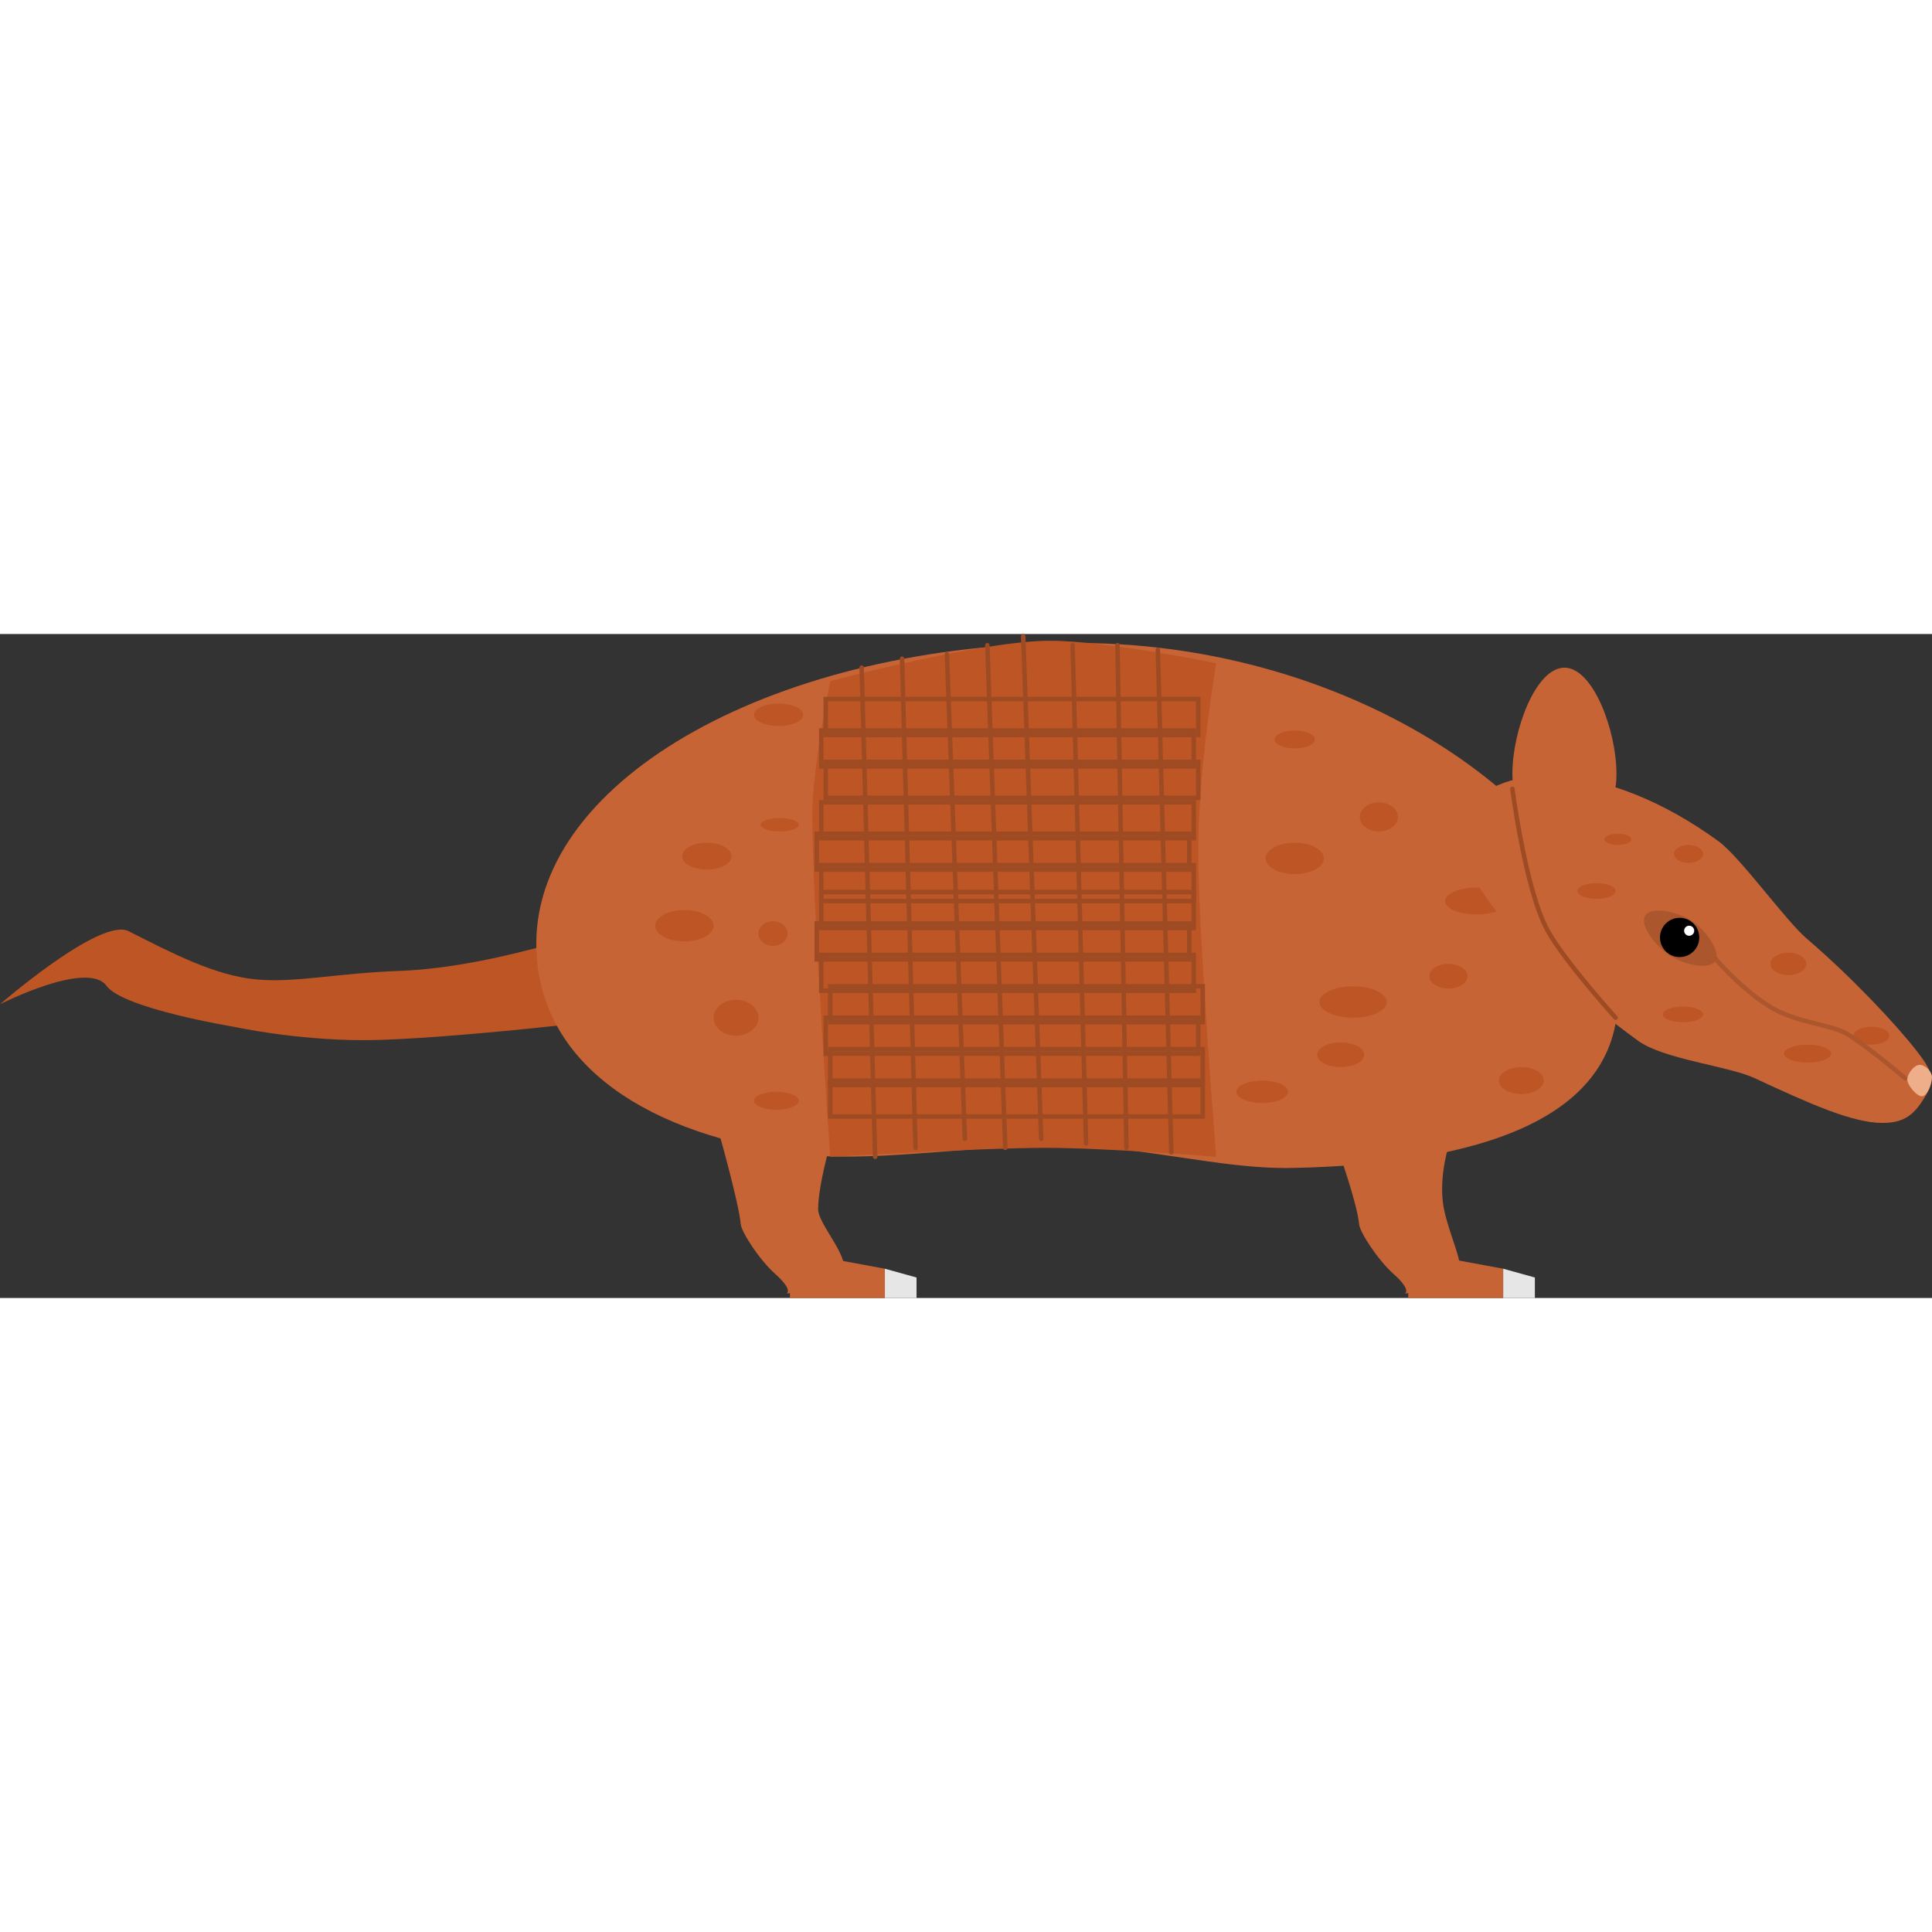 <svg version="1.1" xmlns="http://www.w3.org/2000/svg" xmlns:xlink="http://www.w3.org/1999/xlink" width="100" height="100" viewBox="0,0,215.25,73.975"><rect x="0" y="0" width="215.25" height="73.975" fill="#333333" stroke="none"/><g transform="translate(-132.375,-142.887)"><g data-paper-data="{&quot;isPaintingLayer&quot;:true}" fill-rule="nonzero" stroke-linejoin="miter" stroke-miterlimit="10" stroke-dasharray="" stroke-dashoffset="0" style="mix-blend-mode: normal"><path d="M220,216.373c0,0 0.826,-0.334 -1.272,-2.206c-1.774,-1.582 -3.741,-4.658 -3.82,-5.509c-0.224,-2.394 -2.314,-9.79 -2.314,-9.79l12.344,0.611c0,0 -1.411,4.814 -1.411,7.501c0,1.393 2.488,4.17 2.85,6.036c0.343,1.768 -1.439,2.663 -1.439,2.663z" data-paper-data="{&quot;index&quot;:null}" fill="#c76436" stroke="none" stroke-width="0" stroke-linecap="butt"/><path d="M220.382,216.863v-5.218l10.58,1.957v3.261z" data-paper-data="{&quot;index&quot;:null}" fill="#c76436" stroke="none" stroke-width="0" stroke-linecap="butt"/><path d="M230.962,216.863v-3.261l3.527,0.978v2.283z" data-paper-data="{&quot;index&quot;:null}" fill="#e6e6e6" stroke="none" stroke-width="0" stroke-linecap="butt"/><path d="M288.89,216.373c0,0 0.826,-0.334 -1.272,-2.206c-1.774,-1.582 -3.741,-4.658 -3.82,-5.509c-0.224,-2.394 -2.314,-8.225 -2.314,-8.225l12.344,-0.693c0,0 -1.043,3.066 -0.719,6.278c0.255,2.532 1.894,5.937 1.894,7.223c0,1.69 -1.176,2.438 -1.176,2.438z" data-paper-data="{&quot;index&quot;:null}" fill="#c76436" stroke="none" stroke-width="0" stroke-linecap="butt"/><path d="M289.272,216.863v-5.218l10.58,1.957v3.261z" data-paper-data="{&quot;index&quot;:null}" fill="#c76436" stroke="none" stroke-width="0" stroke-linecap="butt"/><path d="M299.852,216.863v-3.261l3.527,0.978v2.283z" data-paper-data="{&quot;index&quot;:null}" fill="#e6e6e6" stroke="none" stroke-width="0" stroke-linecap="butt"/><path d="M202.375,185.637c0,0 -20.668,2.5 -29.5,2.5c-7.671,0 -14.5,-1.5 -14.5,-1.5c0,0 -12.291,-2.025 -14.124,-4.546c-2.124,-2.92 -11.876,2.046 -11.876,2.046c0,0 11.192,-9.724 14.321,-8.145c4.732,2.388 9.607,4.97 14.291,5.385c4.347,0.386 8.866,-0.701 15.899,-0.956c11.476,-0.417 25.49,-5.784 25.49,-5.784v11z" data-paper-data="{&quot;index&quot;:null}" fill="#be5524" stroke="none" stroke-width="0" stroke-linecap="butt"/><path d="M192.125,177.387c0,-18.502 26.975,-33.5 60.25,-33.5c33.275,0 60.25,20.998 60.25,39.5c0,13.434 -15.221,18.558 -36.297,18.988c-7.951,0.162 -16.736,-2.488 -25.851,-2.488c-10.927,0 -21.445,2.069 -30.006,0.834c-17.509,-2.525 -28.346,-10.909 -28.346,-23.334z" data-paper-data="{&quot;index&quot;:null}" fill="#c76436" stroke="none" stroke-width="0" stroke-linecap="butt"/><path d="M248.875,200.137c-7.325,0 -24,1 -24,1c0,0 -2,-28.357 -2,-38c0,-5.357 2,-15 2,-15c0,0 16.75,-4.5 24.5,-4.5c6.266,0 18.5,2.5 18.5,2.5c0,0 -2,11.673 -2,21c0,8.994 2,34 2,34c0,0 -12.008,-1 -19,-1z" data-paper-data="{&quot;index&quot;:null}" fill="#be5524" stroke="none" stroke-width="0" stroke-linecap="butt"/><path d="M261.375,144.637l1.5,56" data-paper-data="{&quot;index&quot;:null}" fill="none" stroke="#9e4b24" stroke-width="0.5" stroke-linecap="round"/><path d="M257.875,200.137l-1,-56" data-paper-data="{&quot;index&quot;:null}" fill="none" stroke="#9e4b24" stroke-width="0.5" stroke-linecap="round"/><path d="M253.375,199.637l-1.5,-55.5" data-paper-data="{&quot;index&quot;:null}" fill="none" stroke="#9e4b24" stroke-width="0.5" stroke-linecap="round"/><path d="M248.375,199.137l-2,-56" data-paper-data="{&quot;index&quot;:null}" fill="none" stroke="#9e4b24" stroke-width="0.5" stroke-linecap="round"/><path d="M228.375,146.637l1.5,54.5" data-paper-data="{&quot;index&quot;:null}" fill="none" stroke="#9e4b24" stroke-width="0.5" stroke-linecap="round"/><path d="M232.875,145.637l1.5,54.5" data-paper-data="{&quot;index&quot;:null}" fill="none" stroke="#9e4b24" stroke-width="0.5" stroke-linecap="round"/><path d="M239.875,199.137l-2,-54" data-paper-data="{&quot;index&quot;:null}" fill="none" stroke="#9e4b24" stroke-width="0.5" stroke-linecap="round"/><path d="M242.375,144.137l2,56" data-paper-data="{&quot;index&quot;:null}" fill="none" stroke="#9e4b24" stroke-width="0.5" stroke-linecap="round"/><path d="M224.875,193.137v-4h41.5v4z" data-paper-data="{&quot;index&quot;:null}" fill="none" stroke="#9e4b24" stroke-width="0.5" stroke-linecap="butt"/><path d="M224.375,189.637v-4h41.5v4z" data-paper-data="{&quot;index&quot;:null}" fill="none" stroke="#9e4b24" stroke-width="0.5" stroke-linecap="butt"/><path d="M224.875,186.137v-4h41.5v4z" data-paper-data="{&quot;index&quot;:null}" fill="none" stroke="#9e4b24" stroke-width="0.5" stroke-linecap="butt"/><path d="M223.875,182.637v-4h41.5v4z" data-paper-data="{&quot;index&quot;:null}" fill="none" stroke="#9e4b24" stroke-width="0.5" stroke-linecap="butt"/><path d="M223.375,179.137v-4h41.5v4z" data-paper-data="{&quot;index&quot;:null}" fill="none" stroke="#9e4b24" stroke-width="0.5" stroke-linecap="butt"/><path d="M223.875,175.637v-4h41.5v4z" data-paper-data="{&quot;index&quot;:null}" fill="none" stroke="#9e4b24" stroke-width="0.5" stroke-linecap="butt"/><path d="M223.875,172.637v-4h41.5v4z" data-paper-data="{&quot;index&quot;:null}" fill="none" stroke="#9e4b24" stroke-width="0.5" stroke-linecap="butt"/><path d="M223.375,169.137v-4h41.5v4z" data-paper-data="{&quot;index&quot;:null}" fill="none" stroke="#9e4b24" stroke-width="0.5" stroke-linecap="butt"/><path d="M223.875,165.637v-4h41.5v4z" data-paper-data="{&quot;index&quot;:null}" fill="none" stroke="#9e4b24" stroke-width="0.5" stroke-linecap="butt"/><path d="M224.375,161.137v-4h41.5v4z" data-paper-data="{&quot;index&quot;:null}" fill="none" stroke="#9e4b24" stroke-width="0.5" stroke-linecap="butt"/><path d="M223.875,157.637v-4h41.5v4z" data-paper-data="{&quot;index&quot;:null}" fill="none" stroke="#9e4b24" stroke-width="0.5" stroke-linecap="butt"/><path d="M224.375,154.137v-4h41.5v4z" data-paper-data="{&quot;index&quot;:null}" fill="none" stroke="#9e4b24" stroke-width="0.5" stroke-linecap="butt"/><path d="M224.875,196.637v-4h41.5v4z" data-paper-data="{&quot;index&quot;:null}" fill="none" stroke="#9e4b24" stroke-width="0.5" stroke-linecap="butt"/><path d="M293.375,172.637c0,-0.828 1.567,-1.5 3.5,-1.5c1.933,0 3.5,0.672 3.5,1.5c0,0.828 -1.567,1.5 -3.5,1.5c-1.933,0 -3.5,-0.672 -3.5,-1.5z" data-paper-data="{&quot;index&quot;:null}" fill="#be5524" stroke="none" stroke-width="0" stroke-linecap="butt"/><path d="M279.375,183.887c0,-0.967 1.679,-1.75 3.75,-1.75c2.071,0 3.75,0.783 3.75,1.75c0,0.967 -1.679,1.75 -3.75,1.75c-2.071,0 -3.75,-0.783 -3.75,-1.75z" data-paper-data="{&quot;index&quot;:null}" fill="#be5524" stroke="none" stroke-width="0" stroke-linecap="butt"/><path d="M273.375,167.887c0,-0.967 1.455,-1.75 3.25,-1.75c1.795,0 3.25,0.783 3.25,1.75c0,0.967 -1.455,1.75 -3.25,1.75c-1.795,0 -3.25,-0.783 -3.25,-1.75z" data-paper-data="{&quot;index&quot;:null}" fill="#be5524" stroke="none" stroke-width="0" stroke-linecap="butt"/><path d="M211.875,185.637c0,-1.105 1.119,-2 2.5,-2c1.381,0 2.5,0.895 2.5,2c0,1.105 -1.119,2 -2.5,2c-1.381,0 -2.5,-0.895 -2.5,-2z" data-paper-data="{&quot;index&quot;:null}" fill="#be5524" stroke="none" stroke-width="0" stroke-linecap="butt"/><path d="M205.375,175.387c0,-0.967 1.455,-1.75 3.25,-1.75c1.795,0 3.25,0.783 3.25,1.75c0,0.967 -1.455,1.75 -3.25,1.75c-1.795,0 -3.25,-0.783 -3.25,-1.75z" data-paper-data="{&quot;index&quot;:null}" fill="#be5524" stroke="none" stroke-width="0" stroke-linecap="butt"/><path d="M208.375,167.637c0,-0.828 1.231,-1.5 2.75,-1.5c1.519,0 2.75,0.672 2.75,1.5c0,0.828 -1.231,1.5 -2.75,1.5c-1.519,0 -2.75,-0.672 -2.75,-1.5z" data-paper-data="{&quot;index&quot;:null}" fill="#be5524" stroke="none" stroke-width="0" stroke-linecap="butt"/><path d="M274.375,154.637c0,-0.552 1.007,-1 2.25,-1c1.243,0 2.25,0.448 2.25,1c0,0.552 -1.007,1 -2.25,1c-1.243,0 -2.25,-0.448 -2.25,-1z" data-paper-data="{&quot;index&quot;:null}" fill="#be5524" stroke="none" stroke-width="0" stroke-linecap="butt"/><path d="M299.375,192.637c0,-0.828 1.119,-1.5 2.5,-1.5c1.381,0 2.5,0.672 2.5,1.5c0,0.828 -1.119,1.5 -2.5,1.5c-1.381,0 -2.5,-0.672 -2.5,-1.5z" data-paper-data="{&quot;index&quot;:null}" fill="#be5524" stroke="none" stroke-width="0" stroke-linecap="butt"/><path d="M219.125,150.637c1.519,0 2.75,0.56 2.75,1.25c0,0.69 -1.231,1.25 -2.75,1.25c-1.519,0 -2.75,-0.56 -2.75,-1.25c0,-0.69 1.231,-1.25 2.75,-1.25z" data-paper-data="{&quot;index&quot;:null}" fill="#be5524" stroke="none" stroke-width="0" stroke-linecap="butt"/><path d="M295.792,162.539c3.596,-5.481 15.414,-5.767 28.059,3.446c2.395,1.745 7.486,8.842 9.776,10.801c5.017,4.294 9.889,9.486 12.23,12.472c2.231,2.845 2.087,3.53 0.665,5.697c-1.104,1.682 -2.242,2.402 -4.438,2.403c-3.344,0.001 -8.23,-2.202 -14.234,-4.996c-2.894,-1.347 -10.129,-2.088 -12.979,-4.164c-12.645,-9.212 -22.675,-20.177 -19.079,-25.658z" data-paper-data="{&quot;index&quot;:null}" fill="#c76436" stroke="none" stroke-width="0" stroke-linecap="butt"/><path d="M300.875,158.455c0,-4.803 2.596,-11.818 5.797,-11.818c3.202,0 5.797,7.015 5.797,11.818c0,4.803 -2.596,4.682 -5.797,4.682c-3.202,0 -5.797,0.12 -5.797,-4.682z" data-paper-data="{&quot;index&quot;:null}" fill="#c76436" stroke="none" stroke-width="0" stroke-linecap="butt"/><path d="M312.375,185.637c0,0 -5.678,-6.267 -7.585,-9.729c-2.454,-4.453 -3.915,-15.771 -3.915,-15.771" data-paper-data="{&quot;index&quot;:null}" fill="none" stroke="#9e4b24" stroke-width="0.5" stroke-linecap="round"/><path d="M320.866,174.856c1.572,1.05 3.301,3.433 2.602,4.481c-0.7,1.048 -3.563,0.365 -5.136,-0.685c-1.572,-1.05 -3.341,-3.373 -2.641,-4.421c0.7,-1.048 3.603,-0.424 5.175,0.626z" data-paper-data="{&quot;index&quot;:null}" fill="#ac562e" stroke="none" stroke-width="0" stroke-linecap="butt"/><path d="M319.507,178.883c-1.208,0 -2.188,-0.979 -2.188,-2.188c0,-1.208 0.979,-2.188 2.188,-2.188c1.208,0 2.188,0.979 2.188,2.188c0,1.208 -0.979,2.188 -2.188,2.188z" data-paper-data="{&quot;index&quot;:null}" fill="#000000" stroke="none" stroke-width="0" stroke-linecap="butt"/><path d="M320.57,176.508c-0.311,0 -0.562,-0.252 -0.562,-0.562c0,-0.311 0.252,-0.562 0.562,-0.562c0.311,0 0.562,0.252 0.562,0.562c0,0.311 -0.252,0.562 -0.562,0.562z" data-paper-data="{&quot;index&quot;:null}" fill="#ffffff" stroke="none" stroke-width="0" stroke-linecap="butt"/><path d="M291.625,181.012c0,-0.759 0.951,-1.375 2.125,-1.375c1.174,0 2.125,0.616 2.125,1.375c0,0.759 -0.951,1.375 -2.125,1.375c-1.174,0 -2.125,-0.616 -2.125,-1.375z" data-paper-data="{&quot;index&quot;:null}" fill="#be5524" stroke="none" stroke-width="0" stroke-linecap="butt"/><path d="M281.75,188.387c1.45,0 2.625,0.616 2.625,1.375c0,0.759 -1.175,1.375 -2.625,1.375c-1.45,0 -2.625,-0.616 -2.625,-1.375c0,-0.759 1.175,-1.375 2.625,-1.375z" data-paper-data="{&quot;index&quot;:null}" fill="#be5524" stroke="none" stroke-width="0" stroke-linecap="butt"/><path d="M283.875,163.262c0,-0.897 0.951,-1.625 2.125,-1.625c1.174,0 2.125,0.728 2.125,1.625c0,0.897 -0.951,1.625 -2.125,1.625c-1.174,0 -2.125,-0.728 -2.125,-1.625z" data-paper-data="{&quot;index&quot;:null}" fill="#be5524" stroke="none" stroke-width="0" stroke-linecap="butt"/><path d="M216.375,194.887c0,-0.552 1.119,-1 2.5,-1c1.381,0 2.5,0.448 2.5,1c0,0.552 -1.119,1 -2.5,1c-1.381,0 -2.5,-0.448 -2.5,-1z" data-paper-data="{&quot;index&quot;:null}" fill="#be5524" stroke="none" stroke-width="0" stroke-linecap="butt"/><path d="M217.125,164.137c0,-0.414 0.951,-0.75 2.125,-0.75c1.174,0 2.125,0.336 2.125,0.75c0,0.414 -0.951,0.75 -2.125,0.75c-1.174,0 -2.125,-0.336 -2.125,-0.75z" data-paper-data="{&quot;index&quot;:null}" fill="#be5524" stroke="none" stroke-width="0" stroke-linecap="butt"/><path d="M216.875,176.262c0,-0.759 0.728,-1.375 1.625,-1.375c0.897,0 1.625,0.616 1.625,1.375c0,0.759 -0.728,1.375 -1.625,1.375c-0.897,0 -1.625,-0.616 -1.625,-1.375z" data-paper-data="{&quot;index&quot;:null}" fill="#be5524" stroke="none" stroke-width="0" stroke-linecap="butt"/><path d="M270.125,193.887c0,-0.69 1.287,-1.25 2.875,-1.25c1.588,0 2.875,0.56 2.875,1.25c0,0.69 -1.287,1.25 -2.875,1.25c-1.588,0 -2.875,-0.56 -2.875,-1.25z" data-paper-data="{&quot;index&quot;:null}" fill="#be5524" stroke="none" stroke-width="0" stroke-linecap="butt"/><path d="M320.5,166.387c0.897,0 1.625,0.448 1.625,1c0,0.552 -0.728,1 -1.625,1c-0.897,0 -1.625,-0.448 -1.625,-1c0,-0.552 0.728,-1 1.625,-1z" data-paper-data="{&quot;index&quot;:null}" fill="#be5524" stroke="none" stroke-width="0" stroke-linecap="butt"/><path d="M308.125,171.512c0,-0.483 0.951,-0.875 2.125,-0.875c1.174,0 2.125,0.392 2.125,0.875c0,0.483 -0.951,0.875 -2.125,0.875c-1.174,0 -2.125,-0.392 -2.125,-0.875z" data-paper-data="{&quot;index&quot;:null}" fill="#be5524" stroke="none" stroke-width="0" stroke-linecap="butt"/><path d="M311.125,165.762c0,-0.345 0.672,-0.625 1.5,-0.625c0.828,0 1.5,0.28 1.5,0.625c0,0.345 -0.672,0.625 -1.5,0.625c-0.828,0 -1.5,-0.28 -1.5,-0.625z" data-paper-data="{&quot;index&quot;:null}" fill="#be5524" stroke="none" stroke-width="0" stroke-linecap="butt"/><path d="M317.625,185.262c0,-0.483 1.007,-0.875 2.25,-0.875c1.243,0 2.25,0.392 2.25,0.875c0,0.483 -1.007,0.875 -2.25,0.875c-1.243,0 -2.25,-0.392 -2.25,-0.875z" data-paper-data="{&quot;index&quot;:null}" fill="#be5524" stroke="none" stroke-width="0" stroke-linecap="butt"/><path d="M329.625,179.637c0,-0.69 0.895,-1.25 2,-1.25c1.105,0 2,0.56 2,1.25c0,0.69 -0.895,1.25 -2,1.25c-1.105,0 -2,-0.56 -2,-1.25z" data-paper-data="{&quot;index&quot;:null}" fill="#be5524" stroke="none" stroke-width="0" stroke-linecap="butt"/><path d="M331.125,189.637c0,-0.552 1.175,-1 2.625,-1c1.45,0 2.625,0.448 2.625,1c0,0.552 -1.175,1 -2.625,1c-1.45,0 -2.625,-0.448 -2.625,-1z" data-paper-data="{&quot;index&quot;:null}" fill="#be5524" stroke="none" stroke-width="0" stroke-linecap="butt"/><path d="M338.875,187.637c0,-0.552 0.895,-1 2,-1c1.105,0 2,0.448 2,1c0,0.552 -0.895,1 -2,1c-1.105,0 -2,-0.448 -2,-1z" data-paper-data="{&quot;index&quot;:null}" fill="#be5524" stroke="none" stroke-width="0" stroke-linecap="butt"/><path d="M344.875,192.512c0,-0.621 0.754,-1.625 1.375,-1.625c0.621,0 1.375,0.754 1.375,1.375c0,0.621 -0.504,2.125 -1.125,2.125c-0.621,0 -1.625,-1.254 -1.625,-1.875z" data-paper-data="{&quot;index&quot;:null}" fill="#efae8a" stroke="none" stroke-width="0" stroke-linecap="butt"/><path d="M344.625,192.387c0,0 -3.626,-3.139 -6.333,-4.87c-1.837,-1.175 -5.867,-1.272 -8.86,-3.187c-3.471,-2.22 -6.307,-5.693 -6.307,-5.693" data-paper-data="{&quot;index&quot;:null}" fill="none" stroke="#ac562e" stroke-width="0.5" stroke-linecap="round"/></g></g></svg>